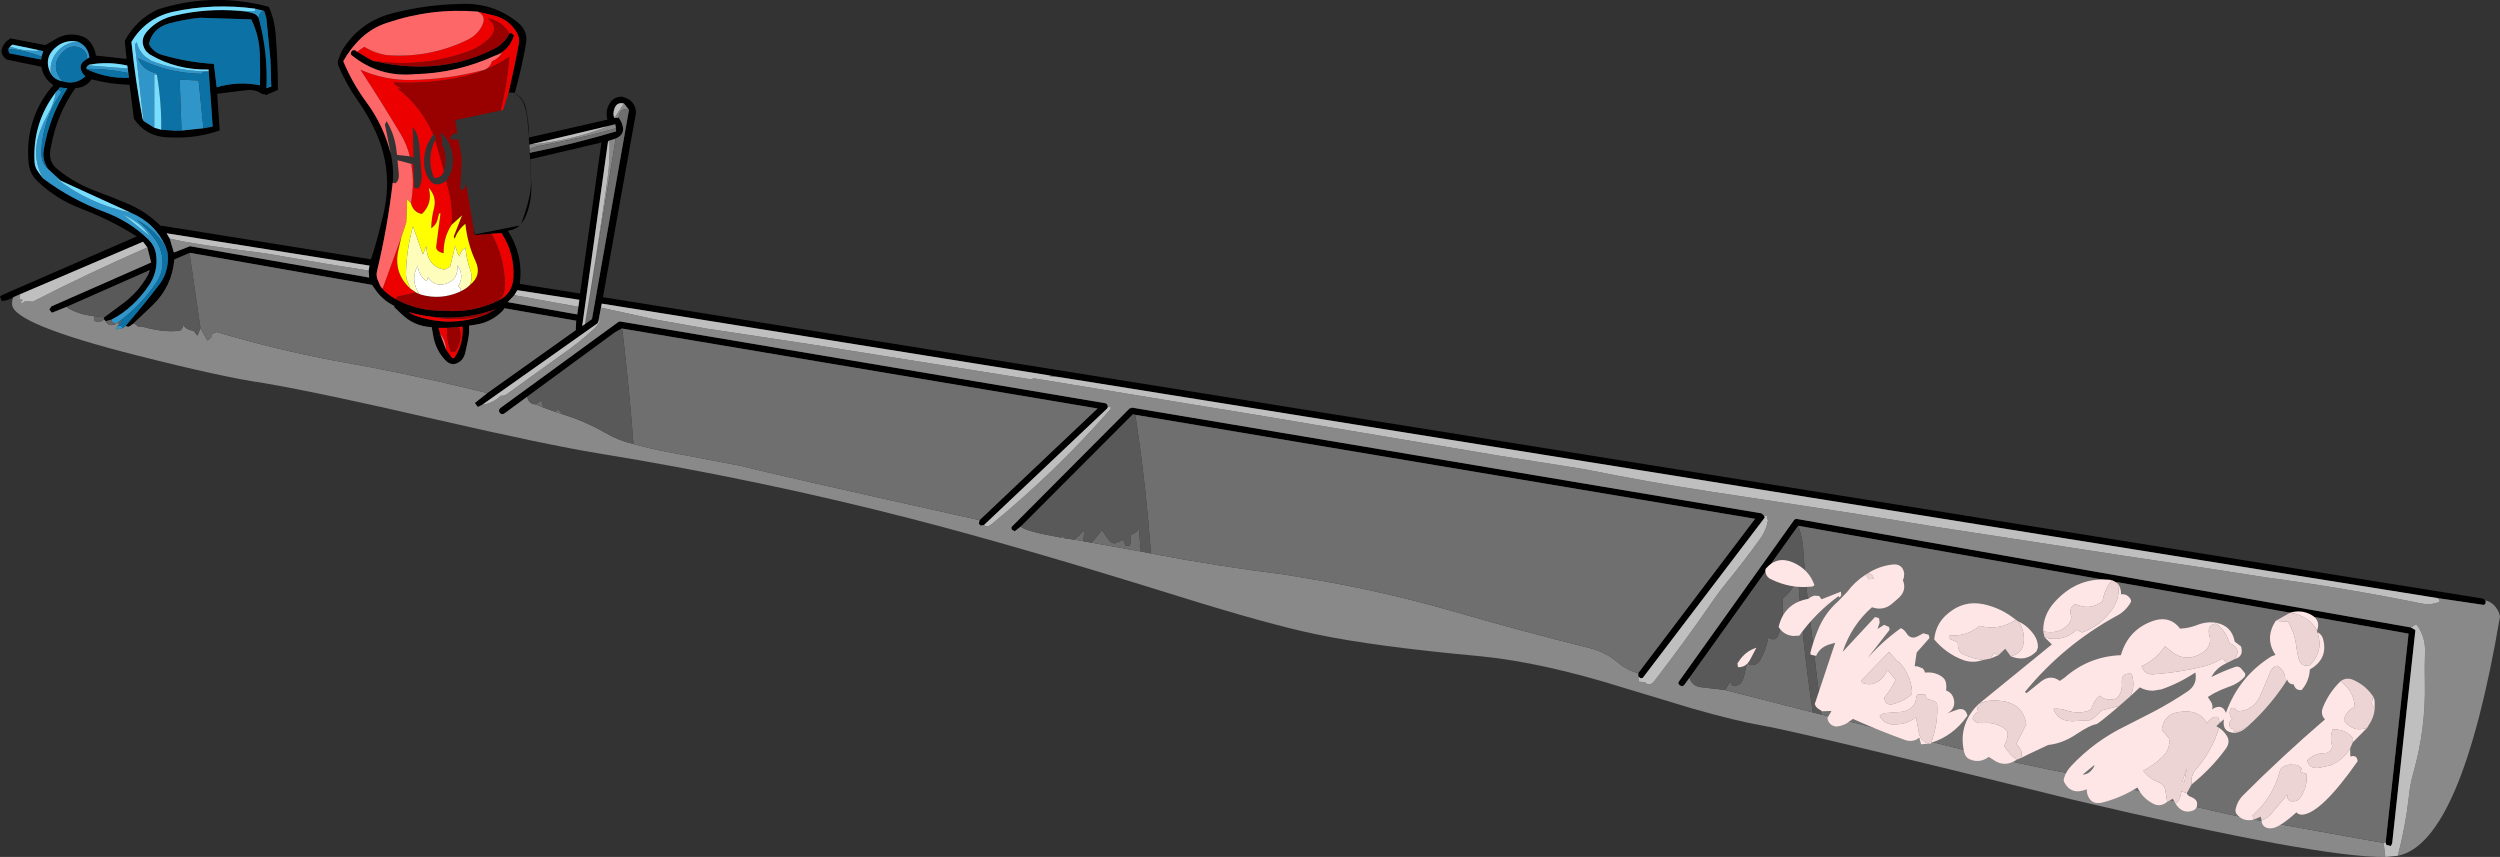 <?xml version="1.0" encoding="UTF-8" standalone="no"?>
<svg xmlns:xlink="http://www.w3.org/1999/xlink" height="258.25px" width="753.4px" xmlns="http://www.w3.org/2000/svg">
  <rect width="100%" height="100%" fill="#333333" stroke="none"/>
  <g transform="matrix(1.0, 0.0, 0.0, 1.0, 286.9, -25.3)">
    <path d="M447.75 205.55 L32.7 139.0 29.45 138.45 -105.55 116.8 -105.8 118.0 -106.55 122.05 -106.8 122.7 -141.6 147.3 -142.9 147.95 -143.8 146.75 -140.05 143.75 -113.4 124.8 -113.25 121.95 -134.85 118.2 -134.95 118.35 -135.55 119.1 Q-139.0 122.55 -143.9 123.2 L-145.55 123.45 Q-145.4 125.7 -145.85 127.8 L-146.65 131.45 Q-147.25 134.3 -149.85 135.0 -151.3 135.2 -152.45 134.1 -155.75 130.85 -156.45 125.9 L-156.8 123.9 Q-162.15 123.65 -165.95 119.9 L-168.0 117.95 -168.15 117.45 Q-171.65 115.75 -173.85 112.5 L-174.8 111.15 -229.65 101.5 -229.8 101.55 -234.35 103.5 Q-235.05 111.65 -240.9 117.3 L-246.75 122.85 -247.7 123.55 -248.15 123.75 Q-248.7 123.8 -249.0 123.45 -243.9 117.55 -238.95 111.1 -237.9 109.75 -237.25 108.15 -235.9 104.75 -236.45 101.15 L-237.05 99.5 Q-240.15 92.5 -247.5 89.4 L-268.6 79.75 -272.35 76.3 Q-274.2 73.55 -273.75 70.65 -272.15 60.6 -266.6 51.9 L-268.9 51.65 -269.4 52.35 -270.0 53.0 Q-277.1 62.25 -276.5 74.0 -276.4 75.75 -275.45 77.0 L-273.95 79.05 Q-265.4 85.45 -255.3 89.2 -247.85 92.0 -242.3 97.35 -240.2 99.35 -239.85 102.15 -239.15 107.2 -242.2 111.55 -244.35 114.7 -247.0 117.15 -249.8 119.8 -253.25 121.6 L-255.05 122.1 -255.55 121.55 -255.55 120.95 -250.35 117.1 Q-245.2 113.45 -242.2 107.95 L-241.8 106.7 -242.75 107.2 -243.1 107.3 -266.75 117.75 -271.25 119.55 -272.05 118.6 -271.45 117.65 -241.35 104.4 -242.5 99.85 -243.8 98.15 -280.8 113.95 -282.85 114.85 Q-284.5 115.9 -286.15 116.0 L-286.45 115.9 -286.9 114.7 -286.35 114.25 -245.7 96.55 Q-253.4 91.65 -261.8 88.45 L-262.75 88.05 Q-269.95 85.3 -275.5 80.0 -278.0 77.7 -278.3 74.2 -278.95 67.45 -276.75 61.05 -274.8 55.4 -270.8 50.95 -273.85 48.9 -274.45 45.4 L-284.9 43.25 Q-287.5 41.35 -285.65 38.6 -285.05 37.7 -284.15 37.15 L-283.9 36.95 -283.8 36.85 -273.2 38.9 -270.6 37.35 Q-266.15 34.5 -261.4 36.55 L-260.7 37.0 Q-258.4 39.05 -258.0 42.05 L-248.75 43.05 -249.3 37.65 Q-245.95 31.25 -239.35 28.15 L-237.9 27.7 Q-222.15 23.1 -206.3 27.25 -205.9 27.25 -205.7 27.75 -204.15 31.45 -203.85 35.4 -203.15 44.0 -203.15 52.4 L-206.75 53.95 -207.25 53.65 -207.8 53.7 Q-210.0 52.1 -212.8 52.5 L-221.45 53.55 -220.7 64.6 Q-227.75 67.1 -235.55 66.7 L-236.95 66.65 Q-243.15 66.2 -246.55 61.05 L-247.85 50.85 Q-253.7 50.7 -259.3 49.2 -261.05 51.75 -264.2 51.85 -269.8 59.8 -271.55 69.55 L-271.8 71.0 Q-272.15 74.2 -269.65 76.25 -264.7 80.3 -258.75 82.6 -253.15 84.65 -247.7 87.0 -242.5 89.4 -238.45 93.4 L-237.95 93.35 -175.1 103.45 Q-173.4 98.25 -172.1 92.85 L-171.45 90.2 Q-168.2 77.0 -173.75 64.9 -176.0 59.95 -179.1 55.6 -182.6 50.65 -184.9 45.15 -185.25 44.3 -185.0 43.4 L-184.05 40.95 Q-178.8 31.9 -168.45 29.25 -158.5 26.7 -148.2 26.5 -138.25 26.0 -130.75 32.15 -127.7 34.7 -128.4 38.55 -129.7 45.85 -131.7 53.1 L-131.95 52.85 -131.7 53.15 -131.75 53.35 -131.85 53.25 -133.6 53.15 -133.8 53.8 -133.7 53.35 Q-131.95 46.0 -130.55 38.45 -130.25 36.8 -131.05 35.3 -133.4 31.1 -138.15 29.95 L-142.95 28.8 Q-156.95 27.65 -170.3 32.2 -175.15 33.75 -178.85 37.55 -181.6 40.4 -183.45 43.75 -180.7 50.4 -176.4 56.2 -171.25 63.2 -169.1 71.75 -168.35 75.25 -168.45 79.05 L-168.55 80.35 Q-170.1 93.8 -173.3 107.1 -173.55 108.15 -173.2 109.3 L-172.3 111.5 Q-171.15 113.1 -169.15 114.5 L-167.7 115.45 Q-160.9 119.1 -153.0 118.95 -144.45 119.65 -136.75 115.9 -132.5 113.85 -132.2 109.1 -131.75 101.75 -135.75 95.55 L-138.8 95.75 -143.55 96.15 -143.75 95.95 -130.25 93.25 Q-131.65 94.5 -133.85 94.85 -129.15 102.2 -130.25 110.85 L-112.1 113.75 -105.65 68.25 -127.1 73.3 -126.8 80.8 Q-126.55 86.2 -128.7 91.0 L-129.95 92.95 Q-128.45 89.15 -127.5 85.25 -126.8 82.4 -126.9 79.4 -127.1 73.05 -127.55 66.75 L-103.85 61.35 Q-104.55 58.45 -103.05 56.3 -101.8 54.35 -99.4 54.45 L-98.75 54.65 Q-95.55 55.7 -95.2 59.1 L-105.2 114.85 461.4 205.7 462.05 206.2 Q462.4 206.95 461.9 207.4 L461.65 207.6 447.75 205.55 M222.25 229.55 L220.7 231.65 Q220.15 232.4 219.4 231.85 218.55 231.3 219.15 230.55 L253.75 182.05 Q254.1 181.6 254.7 181.7 L439.65 214.4 441.0 215.2 434.0 279.45 433.6 280.25 432.25 279.9 432.05 279.15 438.95 216.25 255.0 183.75 222.25 229.55 M244.8 180.8 L244.9 181.3 208.15 229.6 207.55 229.7 206.85 229.2 206.8 228.15 242.0 181.65 55.2 150.3 54.5 150.15 20.7 184.0 18.9 185.4 18.65 185.25 18.2 185.05 Q17.7 184.55 18.0 184.05 L53.5 148.4 54.3 148.15 243.95 180.0 244.8 180.8 M9.65 183.5 L8.65 183.7 8.1 183.15 8.3 182.05 43.85 148.4 -99.5 124.3 -101.5 125.4 -127.95 144.8 -134.9 149.9 Q-135.7 150.4 -136.3 149.7 -136.85 148.9 -136.1 148.25 L-100.65 122.4 Q-100.35 122.15 -99.85 122.2 L46.15 146.8 Q46.7 146.95 46.9 147.55 L46.95 148.05 46.65 148.5 9.65 183.5 M-133.35 35.35 L-132.7 35.3 -132.0 36.05 Q-133.35 40.15 -137.1 41.85 L-137.65 42.05 Q-149.2 47.35 -161.8 47.65 -172.8 48.7 -181.15 41.75 L-181.15 41.05 -180.65 40.45 -179.9 40.4 -179.3 40.9 -174.65 43.6 Q-167.75 45.3 -160.65 45.35 -148.5 45.4 -137.85 39.95 -134.9 38.4 -133.35 35.35 M-128.85 57.1 Q-129.2 55.9 -130.0 54.95 L-130.9 53.9 Q-129.05 55.3 -128.45 57.8 -127.45 62.2 -127.55 66.65 L-127.9 61.85 Q-128.1 59.4 -128.85 57.1 M-130.55 54.4 L-131.7 53.4 -131.15 53.7 -130.55 54.4 M-127.25 71.05 L-127.2 71.3 -126.3 71.15 Q-113.7 68.6 -101.25 64.9 L-101.25 63.95 -101.5 62.75 -104.15 63.4 -127.35 68.9 -127.25 70.35 -127.25 71.05 M-149.7 61.6 L-149.65 61.85 -149.75 61.6 -149.7 61.6 M-144.15 94.2 L-143.85 95.85 -144.1 95.65 -144.15 94.2 M-97.35 58.4 L-98.85 56.5 Q-100.95 55.95 -101.7 57.95 -102.35 59.65 -101.75 60.85 L-100.5 60.75 Q-99.8 61.6 -99.45 62.6 -98.25 65.8 -101.35 67.05 L-103.65 67.8 -111.45 123.55 -110.6 122.95 -110.45 122.85 -108.5 121.45 -97.35 58.4 M-112.6 117.75 L-112.3 115.65 -131.0 112.75 -131.9 114.25 -133.9 116.35 -112.95 120.05 -112.6 117.75 M-140.3 120.05 L-137.45 118.45 Q-146.85 121.85 -156.8 120.75 -160.35 120.35 -163.35 119.45 L-163.9 119.35 -163.4 119.6 -162.2 120.25 Q-151.3 124.25 -140.3 120.05 M-152.5 130.6 L-150.65 133.2 -150.0 133.2 Q-147.2 128.95 -147.5 123.7 L-148.6 123.85 -152.1 124.1 -154.75 124.1 -154.2 126.05 -152.5 130.6 M-224.0 46.75 L-224.05 46.25 Q-233.75 46.45 -241.85 41.65 L-242.9 40.7 Q-245.15 37.45 -242.35 34.5 -239.05 30.95 -234.1 29.95 -224.65 27.75 -214.9 28.55 -211.2 28.9 -209.95 29.6 -209.35 30.0 -208.95 30.75 L-208.85 31.05 Q-206.1 41.25 -206.6 51.9 L-205.55 51.5 -205.15 51.35 -205.2 50.1 -205.4 43.3 -206.65 30.65 -206.75 30.3 -207.3 28.6 -210.05 27.9 Q-222.7 26.2 -234.95 28.9 -243.0 30.8 -247.3 37.95 -246.1 49.55 -243.95 61.05 L-243.65 61.75 -240.4 63.8 -238.3 64.4 -234.05 64.7 -233.7 64.7 -232.2 64.65 -225.6 63.95 -222.8 63.45 -224.0 46.75 M-242.0 38.6 Q-240.75 41.1 -237.8 41.9 -230.2 44.1 -222.45 44.55 L-221.6 51.6 Q-215.15 49.7 -208.55 51.0 -208.45 46.4 -208.6 41.8 -208.75 36.05 -211.2 31.15 L-226.6 30.65 Q-231.5 31.15 -236.25 32.45 -241.1 34.0 -242.0 38.6 M-175.8 106.85 L-175.55 105.35 -236.7 95.6 -235.75 97.2 -234.5 101.4 -229.65 99.5 -175.65 108.95 -175.8 106.85 M-273.85 40.7 L-273.85 40.65 -273.9 40.7 -275.45 40.35 -283.15 38.75 -283.9 39.35 -284.45 40.2 -284.1 41.35 -274.5 43.25 -274.4 42.4 -273.85 40.7 M-263.6 37.8 Q-267.05 37.25 -269.65 39.2 -274.1 42.6 -271.55 47.55 -270.5 49.35 -268.05 49.8 -264.15 51.0 -261.15 48.3 L-261.6 47.9 Q-264.05 44.85 -260.6 43.0 L-259.95 42.6 Q-260.4 39.1 -263.6 37.8 M-260.3 45.0 Q-261.0 45.45 -260.8 46.0 L-260.65 46.2 Q-254.65 49.0 -248.05 48.75 L-248.15 47.85 -248.4 45.95 -248.55 45.05 Q-254.3 43.75 -260.0 44.8 L-260.3 45.0" fill="#000000" fill-rule="evenodd" stroke="none"/>
    <path d="M-137.1 41.85 Q-133.35 40.15 -132.0 36.05 L-132.7 35.3 -133.35 35.35 -134.15 34.25 -135.5 32.85 Q-137.5 31.25 -139.8 30.85 -136.25 33.75 -139.55 36.95 -142.05 39.35 -145.35 40.65 -159.55 45.9 -174.65 43.6 L-179.3 40.9 -177.1 39.4 Q-174.1 41.3 -170.45 41.9 -157.6 42.9 -146.0 37.3 -143.15 35.9 -141.7 33.2 -140.1 30.15 -142.95 28.8 L-138.15 29.95 Q-133.4 31.1 -131.05 35.3 -130.25 36.8 -130.55 38.45 -131.95 46.0 -133.7 53.35 L-133.8 53.8 -135.3 58.45 -136.05 58.6 -135.95 58.3 -135.95 58.2 Q-134.05 50.45 -133.4 42.45 -140.4 47.15 -148.8 48.75 -158.5 50.65 -168.1 50.15 L-167.9 50.8 -165.75 52.05 -167.0 52.0 -165.25 53.45 Q-159.35 58.65 -156.3 65.85 -159.2 69.55 -159.1 74.35 -159.05 76.85 -157.95 78.85 -155.95 82.35 -152.4 79.8 L-151.95 81.65 Q-150.3 87.25 -150.8 93.05 -153.3 96.85 -153.2 101.6 -154.0 101.5 -154.75 101.0 -155.55 100.45 -155.45 99.65 L-154.15 89.6 -154.6 89.65 -155.05 91.45 Q-155.45 93.1 -156.95 94.1 -156.9 91.1 -156.1 88.0 -155.25 84.65 -157.7 81.9 -156.4 86.45 -159.7 89.75 L-160.2 89.7 Q-162.45 89.0 -163.05 86.55 -162.2 81.6 -162.6 77.65 L-162.95 74.7 -162.4 74.6 -162.05 81.95 -160.75 82.1 Q-159.55 80.0 -159.9 77.3 L-160.5 69.85 Q-160.65 65.9 -162.5 63.6 L-162.3 72.75 -163.4 72.4 Q-164.3 68.85 -166.1 65.8 -172.0 55.95 -178.3 46.3 -170.9 49.55 -162.85 49.4 -151.9 49.2 -141.55 46.5 -139.3 46.0 -138.65 43.75 L-137.7 43.3 Q-136.45 42.55 -135.65 41.25 L-137.1 41.85 M-138.8 95.75 L-135.75 95.55 Q-131.75 101.75 -132.2 109.1 -132.5 113.85 -136.75 115.9 -134.7 114.25 -134.75 111.0 -134.9 102.8 -138.8 95.75 M-167.7 115.45 L-169.15 114.5 Q-171.15 113.1 -172.3 111.5 L-171.6 112.3 -165.95 96.75 -166.8 100.5 Q-168.45 107.5 -163.25 112.25 L-161.5 113.45 -166.25 114.5 Q-167.5 114.65 -167.7 115.45 M-155.75 67.4 L-153.1 76.75 Q-153.65 78.75 -155.75 78.95 L-156.1 78.9 Q-158.5 73.15 -155.75 67.4 M-156.8 120.75 Q-149.15 122.25 -141.6 120.45 L-140.3 120.05 Q-151.3 124.25 -162.2 120.25 L-163.4 119.6 -163.35 119.45 Q-160.35 120.35 -156.8 120.75 M-148.6 123.85 L-147.5 123.7 Q-147.2 128.95 -150.0 133.2 L-150.65 133.2 -152.5 130.6 Q-152.55 128.05 -154.15 126.0 L-154.2 126.05 -154.75 124.1 -152.1 124.1 Q-152.4 128.0 -150.95 131.35 L-149.7 131.2 -149.0 129.9 Q-147.5 126.95 -148.6 123.85" fill="#ed0000" fill-rule="evenodd" stroke="none"/>
    <path d="M-105.8 118.0 L-89.8 121.5 -73.8 124.35 -42.35 129.1 23.95 139.65 24.55 139.3 52.55 143.9 94.5 150.8 164.4 162.55 175.5 164.3 190.6 166.7 Q209.4 170.5 228.25 173.4 L263.05 178.7 273.75 180.35 296.4 184.05 352.3 192.65 382.2 197.15 395.9 199.3 Q419.6 202.45 443.0 207.2 445.7 207.7 448.25 206.7 L448.3 206.2 447.75 205.55 461.65 207.6 461.9 207.4 Q462.4 206.95 462.05 206.2 463.95 206.65 465.2 208.25 466.35 209.8 466.5 211.1 454.9 279.35 435.7 283.2 438.05 274.25 439.1 264.9 439.45 261.45 440.4 258.15 444.15 244.9 443.85 231.15 443.75 226.5 443.9 221.85 444.1 217.05 441.25 213.4 L439.65 214.4 254.7 181.7 Q254.1 181.6 253.75 182.05 L219.15 230.55 Q218.55 231.3 219.4 231.85 220.15 232.4 220.7 231.65 L222.25 229.55 Q223.05 232.25 226.2 232.45 L233.0 233.25 259.4 240.0 262.0 240.65 303.55 250.95 Q321.6 255.65 339.9 259.0 347.4 260.5 354.6 262.8 375.15 269.15 396.2 273.0 L431.45 279.35 431.95 283.55 Q412.2 283.85 337.8 266.3 256.15 246.05 244.45 244.0 236.5 242.65 222.85 238.75 L203.0 232.75 202.85 232.7 Q178.0 224.9 159.1 223.05 127.45 220.15 110.0 216.5 95.85 213.6 68.45 205.05 19.85 189.9 -12.0 181.7 -57.9 169.85 -106.7 161.9 -121.95 159.4 -155.55 151.7 -189.9 143.75 -207.35 140.75 -219.5 139.05 -246.05 132.3 -282.65 123.0 -283.25 117.15 -283.35 115.9 -282.85 114.85 L-280.8 113.95 -281.05 115.4 -280.05 115.7 -280.85 116.5 -280.05 116.6 -279.35 116.1 -277.0 116.2 Q-260.0 107.5 -242.5 99.85 L-241.35 104.4 -271.45 117.65 -272.05 118.6 -271.25 119.55 -266.75 117.75 -266.35 118.2 Q-262.75 120.15 -258.65 120.55 L-258.5 121.9 Q-257.15 122.8 -255.8 121.75 L-255.55 121.55 -255.05 122.1 Q-254.25 123.8 -252.3 123.05 L-251.7 122.65 -251.55 122.6 -251.4 122.6 -251.0 123.05 -251.45 123.5 -251.85 124.55 -249.8 124.15 -249.0 123.45 Q-248.7 123.8 -248.15 123.75 L-247.7 123.55 -246.75 122.85 -245.9 123.05 Q-245.45 124.0 -244.5 123.75 L-244.15 123.7 -243.75 123.8 Q-237.75 125.5 -233.05 125.0 -232.35 124.95 -232.05 124.3 -231.75 123.9 -231.8 123.35 L-231.6 123.4 Q-230.75 124.5 -229.25 124.85 L-228.55 125.0 -227.4 126.45 -226.5 124.2 -224.4 127.9 -223.25 127.05 -223.2 126.1 -221.65 125.35 Q-203.85 130.65 -185.5 134.1 -165.0 137.65 -145.0 142.55 L-140.05 143.75 -143.8 146.75 -142.9 147.95 -141.6 147.3 Q-138.35 146.85 -136.0 144.55 -134.9 144.65 -134.2 144.1 L-118.0 132.45 Q-112.65 128.8 -107.95 124.45 -106.75 123.4 -106.15 122.0 -105.95 121.45 -106.55 122.05 L-105.8 118.0 M32.7 139.0 L29.5 138.75 29.45 138.45 32.7 139.0 M206.85 229.2 L207.05 230.75 208.7 230.85 Q210.25 232.35 211.65 230.55 221.0 218.4 229.55 206.0 231.4 203.3 233.55 200.7 238.75 194.35 243.55 187.65 245.45 185.05 245.9 182.0 L245.65 181.55 245.75 180.75 244.8 180.8 243.95 180.0 54.3 148.15 53.5 148.4 18.0 184.05 Q17.7 184.55 18.2 185.05 L18.65 185.25 18.9 185.4 20.7 184.0 Q22.25 185.45 32.85 187.3 L33.9 187.5 36.95 187.95 39.55 188.4 42.1 188.85 56.9 191.5 59.95 192.1 Q79.95 195.95 99.9 198.4 L109.7 200.05 Q130.35 203.6 150.4 209.35 171.1 215.35 192.15 220.6 197.1 221.85 200.75 225.0 203.5 227.35 206.8 228.15 L206.85 229.2 M9.65 183.5 Q10.55 184.4 11.9 183.3 31.35 167.35 47.85 148.5 L47.75 147.7 46.95 148.05 46.9 147.55 Q46.7 146.95 46.15 146.8 L-99.85 122.2 Q-100.35 122.15 -100.65 122.4 L-136.1 148.25 Q-136.85 148.9 -136.3 149.7 -135.7 150.4 -134.9 149.9 L-127.95 144.8 Q-127.95 145.75 -127.25 146.45 -126.55 147.15 -125.55 147.15 L-123.2 148.1 -119.55 149.4 -117.8 150.0 Q-110.85 152.1 -104.45 155.75 -100.45 158.1 -96.0 159.1 -90.1 160.8 -81.7 162.25 L-63.85 165.65 Q-54.25 168.15 8.3 182.05 L8.1 183.15 8.65 183.7 9.65 183.5 M-127.25 71.05 L-126.3 71.15 -127.2 71.3 -127.25 71.05 M-101.25 63.95 Q-112.75 67.2 -124.3 69.25 -126.0 69.6 -127.25 70.35 L-127.35 68.9 Q-115.4 67.85 -104.2 63.6 L-104.15 63.4 -101.5 62.75 -101.25 63.95 M-98.85 56.5 L-97.35 58.4 -97.65 58.15 Q-100.3 58.0 -100.5 60.75 L-101.75 60.85 -98.85 56.5 M-110.45 122.85 L-110.6 122.95 Q-106.95 101.4 -103.85 79.5 -103.1 74.1 -103.2 68.75 -103.2 68.05 -103.65 67.8 L-101.35 67.05 -110.45 122.85 M-112.6 117.75 L-112.95 120.05 -133.9 116.35 -131.9 114.25 -112.6 117.75 M-175.8 106.85 L-175.65 108.95 -229.65 99.5 -234.5 101.4 -235.75 97.2 Q-228.6 98.95 -206.9 101.65 L-189.45 104.65 -175.8 106.85 M-243.1 107.3 L-242.75 107.2 -243.0 107.3 -243.1 107.3 M-229.8 101.55 L-229.65 101.5 -229.7 102.1 -229.8 101.55" fill="#898989" fill-rule="evenodd" stroke="none"/>
    <path d="M-249.8 124.15 L-251.85 124.55 -251.45 123.5 -250.5 123.45 -249.8 124.15 M-251.55 122.6 L-251.7 122.65 Q-253.25 122.75 -253.35 121.9 L-253.25 121.6 Q-249.8 119.8 -247.0 117.15 -244.35 114.7 -242.2 111.55 -239.15 107.2 -239.85 102.15 -240.2 99.35 -242.3 97.35 -247.85 92.0 -255.3 89.2 -265.4 85.45 -273.95 79.05 -277.65 72.25 -274.75 64.65 -273.85 62.2 -272.6 60.0 -270.7 56.75 -270.0 53.0 L-269.4 52.35 -268.3 52.95 Q-273.9 60.95 -274.45 70.7 -274.65 74.25 -272.35 76.3 L-268.6 79.75 -269.95 79.1 Q-260.0 86.8 -247.5 89.4 -240.15 92.5 -237.05 99.5 L-236.45 101.15 Q-237.7 98.1 -240.0 95.8 -242.5 93.15 -245.7 91.6 -242.45 94.1 -240.05 97.6 -237.6 101.1 -237.95 105.45 -238.2 108.1 -239.7 110.35 -244.15 117.0 -250.55 121.85 L-251.55 122.6 M-225.6 63.95 L-232.2 64.65 -232.75 49.3 -227.05 49.55 -225.6 63.95 M-233.7 64.7 L-234.05 64.7 -233.95 64.45 -233.7 64.7 M-240.4 63.8 L-243.65 61.75 -246.25 38.7 -245.7 38.0 Q-245.15 40.55 -243.15 42.35 L-241.35 43.6 Q-233.8 46.55 -225.45 46.8 L-226.2 47.55 Q-236.45 47.35 -245.3 42.85 -244.0 46.4 -239.6 47.45 L-239.6 47.9 -240.4 47.8 -240.4 63.8 M-210.05 27.9 L-207.3 28.6 Q-208.0 28.6 -208.45 29.25 -208.95 29.85 -208.95 30.75 -209.35 30.0 -209.95 29.6 -211.2 28.9 -214.9 28.55 L-210.75 28.7 Q-209.75 28.7 -210.05 27.9 M-206.75 30.3 L-206.65 30.65 Q-206.85 30.5 -207.0 30.45 L-206.75 30.3 M-205.2 50.1 L-205.15 51.35 -205.55 51.5 -205.2 50.1 M-273.85 40.7 L-274.4 42.4 Q-275.65 41.75 -279.55 40.8 -283.15 39.9 -284.45 40.2 L-283.9 39.35 Q-279.9 40.7 -275.6 40.65 L-275.45 40.35 -273.9 40.7 -273.85 40.7 M-271.55 47.55 Q-272.05 44.2 -270.1 41.45 -267.8 38.25 -263.6 37.8 -260.4 39.1 -259.95 42.6 L-260.6 43.0 Q-260.7 40.85 -262.5 39.85 -265.2 38.5 -267.55 40.6 -272.3 44.85 -268.05 49.8 -270.5 49.35 -271.55 47.55 M-260.65 46.2 L-260.8 46.0 Q-261.0 45.45 -260.3 45.0 L-248.4 45.95 -248.15 47.85 -248.25 47.3 Q-254.4 46.0 -260.55 46.05 L-260.65 46.2 M-249.85 89.9 L-241.75 96.45 Q-244.25 92.65 -249.0 90.35 -249.45 90.15 -249.85 89.9" fill="#3096ca" fill-rule="evenodd" stroke="none"/>
    <path d="M-244.15 123.7 L-244.5 123.75 Q-245.45 124.0 -245.9 123.05 -245.1 123.3 -244.15 123.7 M-251.0 123.05 L-251.4 122.6 -250.55 121.85 -250.25 122.3 -251.0 123.05 M-251.7 122.65 L-252.3 123.05 Q-254.25 123.8 -255.05 122.1 L-253.25 121.6 -253.35 121.9 Q-253.25 122.75 -251.7 122.65 M-255.55 121.55 L-255.8 121.75 Q-257.15 122.8 -258.5 121.9 L-258.65 120.55 -255.55 120.95 -255.55 121.55 M-242.75 107.2 L-241.8 106.7 -242.2 107.95 -242.1 107.5 -243.0 107.3 -242.75 107.2" fill="#656565" fill-rule="evenodd" stroke="none"/>
    <path d="M-140.05 143.75 L-145.0 142.55 Q-165.0 137.65 -185.5 134.1 -203.85 130.65 -221.65 125.35 L-223.2 126.1 -223.25 127.05 -224.4 127.9 -226.5 124.2 -229.7 102.1 -229.65 101.5 -174.8 111.15 -173.85 112.5 Q-171.65 115.75 -168.15 117.45 L-168.0 117.95 -165.95 119.9 Q-162.15 123.65 -156.8 123.9 L-156.45 125.9 Q-155.75 130.85 -152.45 134.1 -151.3 135.2 -149.85 135.0 -147.25 134.3 -146.65 131.45 L-145.85 127.8 Q-145.4 125.7 -145.55 123.45 L-143.9 123.2 Q-139.0 122.55 -135.55 119.1 L-134.95 118.35 -134.85 118.2 -113.25 121.95 -113.4 124.8 -140.05 143.75 M431.45 279.35 L396.2 273.0 Q375.15 269.15 354.6 262.8 347.4 260.5 339.9 259.0 321.6 255.65 303.55 250.95 L262.0 240.65 257.9 206.25 Q256.9 196.9 256.6 192.2 256.5 187.7 255.0 183.75 L438.95 216.25 432.05 279.15 431.45 279.35 M259.4 240.0 L233.0 233.25 234.55 230.65 235.05 231.8 Q237.75 232.5 238.65 229.25 L239.7 224.35 240.15 225.5 Q242.35 226.35 243.6 224.1 245.4 220.9 246.0 217.35 248.3 219.1 249.3 215.95 250.3 212.75 250.3 209.35 L250.3 205.65 Q254.1 202.8 254.85 198.0 256.3 219.05 259.4 240.0 M206.8 228.15 Q203.5 227.35 200.75 225.0 197.1 221.85 192.15 220.6 171.1 215.35 150.4 209.35 130.35 203.6 109.7 200.05 L99.9 198.4 Q79.95 195.95 59.95 192.1 58.55 172.75 55.75 153.55 L55.2 150.3 242.0 181.65 206.8 228.15 M56.9 191.5 L42.1 188.85 45.2 185.1 47.1 187.8 Q47.8 188.85 48.85 189.1 L51.6 188.0 52.3 189.8 53.55 189.8 53.85 188.9 Q54.05 187.7 53.7 186.65 L55.8 185.5 56.3 184.4 56.9 191.5 M39.55 188.4 L36.95 187.95 39.9 185.05 39.55 188.4 M33.9 187.5 L32.85 187.3 33.35 186.7 33.9 187.5 M8.3 182.05 Q-54.25 168.15 -63.85 165.65 L-81.7 162.25 Q-90.1 160.8 -96.0 159.1 -97.3 141.9 -99.35 124.75 L-99.5 124.3 43.85 148.4 8.3 182.05 M-117.8 150.0 L-119.55 149.4 -118.85 148.55 -117.75 149.55 -117.8 150.0 M-123.2 148.1 L-125.55 147.15 -123.7 146.0 -123.2 148.1 M-126.3 71.15 L-127.25 71.05 -127.25 70.35 Q-126.0 69.6 -124.3 69.25 -112.75 67.2 -101.25 63.95 L-101.25 64.9 Q-113.7 68.6 -126.3 71.15 M-97.35 58.4 L-108.5 121.45 -110.45 122.85 -101.35 67.05 Q-98.25 65.8 -99.45 62.6 -99.8 61.6 -100.5 60.75 -100.3 58.0 -97.65 58.15 L-97.35 58.4" fill="#6f6f6f" fill-rule="evenodd" stroke="none"/>
    <path d="M-226.5 124.2 L-227.4 126.45 -228.55 125.0 -229.25 124.85 Q-230.75 124.5 -231.6 123.4 L-231.8 123.35 Q-231.75 123.9 -232.05 124.3 -232.35 124.95 -233.05 125.0 -237.75 125.5 -243.75 123.8 L-244.15 123.7 Q-245.1 123.3 -245.9 123.05 L-246.75 122.85 -240.9 117.3 Q-235.05 111.65 -234.35 103.5 L-229.8 101.55 -229.7 102.1 -226.5 124.2 M-258.65 120.55 Q-262.75 120.15 -266.35 118.2 L-266.75 117.75 -243.1 107.3 -243.0 107.3 -242.1 107.5 -242.2 107.95 Q-245.2 113.45 -250.35 117.1 L-255.55 120.95 -258.65 120.55 M262.0 240.65 L259.4 240.0 Q256.3 219.05 254.85 198.0 254.1 202.8 250.3 205.65 L250.3 209.35 Q250.3 212.75 249.3 215.95 248.3 219.1 246.0 217.35 245.4 220.9 243.6 224.1 242.35 226.35 240.15 225.5 L239.7 224.35 238.65 229.25 Q237.75 232.5 235.05 231.8 L234.55 230.65 233.0 233.25 226.2 232.45 Q223.05 232.25 222.25 229.55 L255.0 183.75 Q256.5 187.7 256.6 192.2 256.9 196.9 257.9 206.25 L262.0 240.65 M59.95 192.1 L56.9 191.5 56.3 184.4 55.8 185.5 53.7 186.65 Q54.05 187.7 53.85 188.9 L53.55 189.8 52.3 189.8 51.6 188.0 48.85 189.1 Q47.8 188.85 47.1 187.8 L45.2 185.1 42.1 188.85 39.55 188.4 39.9 185.05 36.95 187.95 33.9 187.5 33.35 186.7 32.85 187.3 Q22.25 185.45 20.7 184.0 L54.5 150.15 55.2 150.3 55.75 153.55 Q58.55 172.75 59.95 192.1 M-96.0 159.1 Q-100.45 158.1 -104.45 155.75 -110.85 152.1 -117.8 150.0 L-117.75 149.55 -118.85 148.55 -119.55 149.4 -123.2 148.1 -123.7 146.0 -125.55 147.15 Q-126.55 147.15 -127.25 146.45 -127.95 145.75 -127.95 144.8 L-101.5 125.4 -99.5 124.3 -99.35 124.75 Q-97.3 141.9 -96.0 159.1" fill="#595959" fill-rule="evenodd" stroke="none"/>
    <path d="M447.75 205.55 L448.3 206.2 448.25 206.7 Q445.7 207.7 443.0 207.2 419.6 202.45 395.9 199.3 L382.2 197.15 352.3 192.65 296.4 184.05 273.75 180.35 263.05 178.7 228.25 173.4 Q209.4 170.5 190.6 166.7 L175.5 164.3 164.4 162.55 94.5 150.8 52.55 143.9 24.55 139.3 23.95 139.65 -42.35 129.1 -73.8 124.35 -89.8 121.5 -105.8 118.0 -105.55 116.8 29.45 138.45 29.5 138.75 32.7 139.0 447.75 205.55 M-106.55 122.05 Q-105.95 121.45 -106.15 122.0 -106.75 123.4 -107.95 124.45 -112.65 128.8 -118.0 132.45 L-134.2 144.1 Q-134.9 144.65 -136.0 144.55 -138.35 146.85 -141.6 147.3 L-106.8 122.7 -106.55 122.05 M-242.5 99.85 Q-260.0 107.5 -277.0 116.2 L-279.35 116.1 -280.05 116.6 -280.85 116.5 -280.05 115.7 -281.05 115.4 -280.8 113.95 -243.8 98.15 -242.5 99.85 M431.95 283.55 L431.45 279.35 432.05 279.15 432.25 279.9 433.6 280.25 434.0 279.45 441.0 215.2 439.65 214.4 441.25 213.4 Q444.1 217.05 443.9 221.85 443.75 226.5 443.85 231.15 444.15 244.9 440.4 258.15 439.45 261.45 439.1 264.9 438.05 274.25 435.7 283.2 L431.95 283.55 M244.8 180.8 L245.75 180.75 245.65 181.55 245.9 182.0 Q245.45 185.05 243.55 187.65 238.75 194.35 233.55 200.7 231.4 203.3 229.55 206.0 221.0 218.4 211.65 230.55 210.25 232.35 208.7 230.85 L207.05 230.75 206.85 229.2 207.55 229.7 208.15 229.6 244.9 181.3 244.8 180.8 M46.95 148.05 L47.75 147.7 47.85 148.5 Q31.35 167.35 11.9 183.3 10.55 184.4 9.65 183.5 L46.65 148.5 46.95 148.05 M-127.35 68.9 L-104.15 63.4 -104.2 63.6 Q-115.4 67.85 -127.35 68.9 M-110.6 122.95 L-111.45 123.55 -103.65 67.8 Q-103.2 68.05 -103.2 68.75 -103.1 74.1 -103.85 79.5 -106.95 101.4 -110.6 122.95 M-101.75 60.85 Q-102.35 59.65 -101.7 57.95 -100.95 55.95 -98.85 56.5 L-101.75 60.85 M-131.9 114.25 L-131.0 112.75 -112.3 115.65 -112.6 117.75 -131.9 114.25 M-235.75 97.2 L-236.7 95.6 -175.55 105.35 -175.8 106.85 -189.45 104.65 -206.9 101.65 Q-228.6 98.95 -235.75 97.2" fill="#bfbfbf" fill-rule="evenodd" stroke="none"/>
    <path d="M-249.0 123.45 L-249.8 124.15 -250.5 123.45 -251.45 123.5 -251.0 123.05 -250.25 122.3 -250.55 121.85 -251.4 122.6 -251.55 122.6 -250.55 121.85 Q-244.15 117.0 -239.7 110.35 -238.2 108.1 -237.95 105.45 -237.6 101.1 -240.05 97.6 -242.45 94.1 -245.7 91.6 -242.5 93.15 -240.0 95.8 -237.7 98.1 -236.45 101.15 -235.9 104.75 -237.25 108.15 -237.9 109.75 -238.95 111.1 -243.9 117.55 -249.0 123.45 M-224.0 46.75 L-222.8 63.45 -225.6 63.95 -227.05 49.55 -232.75 49.3 -232.2 64.65 -233.7 64.7 -233.95 64.45 -234.05 64.7 -238.3 64.4 Q-238.2 56.05 -239.6 47.9 L-239.6 47.45 Q-244.0 46.4 -245.3 42.85 -236.45 47.35 -226.2 47.55 L-225.45 46.8 -224.0 46.75 M-207.3 28.6 L-206.75 30.3 -207.0 30.45 Q-206.85 30.5 -206.65 30.65 L-205.4 43.3 -205.2 50.1 -205.55 51.5 -206.6 51.9 Q-206.1 41.25 -208.85 31.05 L-208.95 30.75 Q-208.95 29.85 -208.45 29.25 -208.0 28.6 -207.3 28.6 M-242.0 38.6 Q-241.1 34.0 -236.25 32.45 -231.5 31.15 -226.6 30.65 L-211.2 31.15 Q-208.75 36.05 -208.6 41.8 -208.45 46.4 -208.55 51.0 -215.15 49.7 -221.6 51.6 L-222.45 44.55 Q-230.2 44.1 -237.8 41.9 -240.75 41.1 -242.0 38.6 M-274.4 42.4 L-274.5 43.25 -284.1 41.35 -284.45 40.2 Q-283.15 39.9 -279.55 40.8 -275.65 41.75 -274.4 42.4 M-260.6 43.0 Q-264.05 44.85 -261.6 47.9 L-261.15 48.3 Q-264.15 51.0 -268.05 49.8 -272.3 44.85 -267.55 40.6 -265.2 38.5 -262.5 39.85 -260.7 40.85 -260.6 43.0 M-248.15 47.85 L-248.05 48.75 Q-254.65 49.0 -260.65 46.2 L-260.55 46.05 Q-254.4 46.0 -248.25 47.3 L-248.15 47.85 M-269.4 52.35 L-268.9 51.65 -266.6 51.9 Q-272.15 60.6 -273.75 70.65 -274.2 73.55 -272.35 76.3 -274.65 74.25 -274.45 70.7 -273.9 60.95 -268.3 52.95 L-269.4 52.35" fill="#0c72a6" fill-rule="evenodd" stroke="none"/>
    <path d="M-214.9 28.55 Q-224.65 27.75 -234.1 29.95 -239.05 30.95 -242.35 34.5 -245.15 37.45 -242.9 40.7 L-241.85 41.65 Q-233.75 46.45 -224.05 46.25 L-224.0 46.75 -225.45 46.8 Q-233.8 46.55 -241.35 43.6 L-243.15 42.35 Q-245.15 40.55 -245.7 38.0 L-246.25 38.7 -243.65 61.75 -243.95 61.05 Q-246.1 49.55 -247.3 37.95 -243.0 30.8 -234.95 28.9 -222.7 26.2 -210.05 27.9 -209.75 28.7 -210.75 28.7 L-214.9 28.55 M-238.3 64.4 L-240.4 63.8 -240.4 47.8 -239.6 47.9 Q-238.2 56.05 -238.3 64.4 M-283.9 39.35 L-283.15 38.75 -275.45 40.35 -275.6 40.65 Q-279.9 40.7 -283.9 39.35 M-271.55 47.55 Q-274.1 42.6 -269.65 39.2 -267.05 37.25 -263.6 37.8 -267.8 38.25 -270.1 41.45 -272.05 44.2 -271.55 47.55 M-260.3 45.0 L-260.0 44.8 Q-254.3 43.75 -248.55 45.05 L-248.4 45.95 -260.3 45.0 M-268.6 79.75 L-247.5 89.4 Q-260.0 86.8 -269.95 79.1 L-268.6 79.75 M-270.0 53.0 Q-270.7 56.75 -272.6 60.0 -273.85 62.2 -274.75 64.65 -277.65 72.25 -273.95 79.05 L-275.45 77.0 Q-276.4 75.75 -276.5 74.0 -277.1 62.25 -270.0 53.0 M-249.85 89.9 Q-249.45 90.15 -249.0 90.35 -244.25 92.65 -241.75 96.45 L-249.85 89.9" fill="#78deff" fill-rule="evenodd" stroke="none"/>
    <path d="M-150.8 93.05 Q-150.3 87.25 -151.95 81.65 L-152.4 79.8 Q-149.55 75.9 -150.75 70.85 -151.4 68.1 -153.1 66.15 -153.6 65.55 -154.15 65.3 -153.6 67.0 -153.65 68.95 -152.05 72.0 -152.9 75.95 L-153.1 76.75 -155.75 67.4 -155.5 67.1 -155.9 65.55 -156.3 65.85 Q-159.35 58.65 -165.25 53.45 L-167.0 52.0 -165.75 52.05 -167.9 50.8 -168.1 50.15 Q-158.5 50.65 -148.8 48.75 -140.4 47.15 -133.4 42.45 -134.05 50.45 -135.95 58.2 L-135.95 58.3 -136.05 58.6 -149.75 61.5 -149.7 61.6 -149.75 61.6 -149.65 61.85 -149.05 65.45 Q-150.55 65.45 -151.2 66.8 L-151.0 67.35 -148.75 67.35 -147.75 73.0 -148.2 82.4 -147.15 82.45 Q-146.65 81.7 -146.45 80.75 L-144.15 94.2 -144.1 95.65 -143.85 95.85 -143.85 95.95 -143.75 95.95 -143.55 96.15 -138.8 95.75 Q-134.9 102.8 -134.75 111.0 -134.7 114.25 -136.75 115.9 -144.45 119.65 -153.0 118.95 -160.9 119.1 -167.7 115.45 -167.5 114.65 -166.25 114.5 L-161.5 113.45 -160.55 113.9 -160.3 113.95 -160.15 114.05 Q-154.1 115.8 -148.3 113.2 L-148.15 113.1 Q-146.5 112.4 -145.3 111.2 -141.65 108.3 -143.55 104.1 -146.05 98.7 -146.65 92.75 -148.9 94.55 -149.9 97.3 L-150.15 96.55 -147.65 90.2 -150.8 93.05 M-174.65 43.6 Q-159.55 45.9 -145.35 40.65 -142.05 39.35 -139.55 36.95 -136.25 33.75 -139.8 30.85 -137.5 31.25 -135.5 32.85 L-134.15 34.25 -133.35 35.35 Q-134.9 38.4 -137.85 39.95 -148.5 45.4 -160.65 45.35 -167.75 45.3 -174.65 43.6 M-140.3 120.05 L-141.6 120.45 Q-149.15 122.25 -156.8 120.75 -146.85 121.85 -137.45 118.45 L-140.3 120.05 M-148.6 123.85 Q-147.5 126.95 -149.0 129.9 L-149.7 131.2 -150.95 131.35 Q-152.4 128.0 -152.1 124.1 L-148.6 123.85" fill="#990000" fill-rule="evenodd" stroke="none"/>
    <path d="M-137.1 41.85 L-135.65 41.25 Q-136.45 42.55 -137.7 43.3 L-138.65 43.75 Q-139.3 46.0 -141.55 46.5 -151.9 49.2 -162.85 49.4 -170.9 49.55 -178.3 46.3 -172.0 55.95 -166.1 65.8 -164.3 68.85 -163.4 72.4 L-167.25 72.0 -167.55 69.65 Q-168.2 65.45 -170.4 61.8 L-170.9 62.85 -169.1 71.75 Q-171.25 63.2 -176.4 56.2 -180.7 50.4 -183.45 43.75 -181.6 40.4 -178.85 37.55 -175.15 33.75 -170.3 32.2 -156.95 27.65 -142.95 28.8 -140.1 30.15 -141.7 33.2 -143.15 35.9 -146.0 37.3 -157.6 42.9 -170.45 41.9 -174.1 41.3 -177.1 39.4 L-179.3 40.9 -179.9 40.4 -180.65 40.45 -181.15 41.05 -181.15 41.75 Q-172.8 48.7 -161.8 47.65 -149.2 47.35 -137.65 42.05 L-137.1 41.85 M-162.95 74.7 L-162.6 77.65 Q-162.2 81.6 -163.05 86.55 L-164.2 85.3 -164.45 92.3 -165.95 96.75 -171.6 112.3 -172.3 111.5 -173.2 109.3 Q-173.55 108.15 -173.3 107.1 -170.1 93.8 -168.55 80.35 L-167.75 80.55 Q-166.6 79.75 -166.7 77.85 L-167.1 73.6 -162.95 74.7 M-154.2 126.05 L-154.15 126.0 Q-152.55 128.05 -152.5 130.6 L-154.2 126.05" fill="#fe6767" fill-rule="evenodd" stroke="none"/>
    <path d="M-163.05 86.55 Q-162.45 89.0 -160.2 89.7 L-159.7 89.75 Q-156.4 86.45 -157.7 81.9 -155.25 84.65 -156.1 88.0 -156.9 91.1 -156.95 94.1 -155.45 93.1 -155.05 91.45 L-154.6 89.65 -154.15 89.6 -155.45 99.65 Q-155.55 100.45 -154.75 101.0 -154.0 101.5 -153.2 101.6 -153.3 96.85 -150.8 93.05 L-147.65 90.2 -150.15 96.55 -149.9 97.3 Q-148.9 94.55 -146.65 92.75 -146.05 98.7 -143.55 104.1 -141.65 108.3 -145.3 111.2 -144.3 109.0 -145.25 106.4 -146.0 104.3 -146.35 102.1 L-146.65 99.95 Q-148.15 100.9 -148.4 102.6 L-149.05 101.6 -149.7 99.3 -151.25 105.65 -152.95 106.55 Q-156.75 105.95 -157.95 102.4 -158.4 101.0 -158.4 99.4 L-159.45 101.95 -162.45 93.5 Q-164.45 100.75 -164.55 107.85 -164.55 108.95 -164.15 110.05 L-163.25 112.25 Q-168.45 107.5 -166.8 100.5 L-165.95 96.75 -164.45 92.3 -164.2 85.3 -163.05 86.55 M-160.15 114.05 L-160.3 113.95 -160.1 113.8 -160.15 114.05" fill="#ffff00" fill-rule="evenodd" stroke="none"/>
    <path d="M-145.3 111.2 Q-146.5 112.4 -148.15 113.1 -147.75 112.5 -148.45 111.9 L-148.8 111.6 Q-146.85 108.3 -149.1 105.2 -148.65 109.65 -152.65 110.85 -156.05 111.8 -157.9 108.8 L-158.3 110.05 Q-160.55 108.6 -161.05 105.5 -163.35 109.55 -160.55 113.9 L-161.5 113.45 -163.25 112.25 -164.15 110.05 Q-164.55 108.95 -164.55 107.85 -164.45 100.75 -162.45 93.5 L-159.45 101.95 -158.4 99.4 Q-158.4 101.0 -157.95 102.4 -156.75 105.95 -152.95 106.55 L-151.25 105.65 -149.7 99.3 -149.05 101.6 -148.4 102.6 Q-148.15 100.9 -146.65 99.95 L-146.35 102.1 Q-146.0 104.3 -145.25 106.4 -144.3 109.0 -145.3 111.2" fill="#fefdbc" fill-rule="evenodd" stroke="none"/>
    <path d="M-148.15 113.1 L-148.3 113.2 Q-154.1 115.8 -160.15 114.05 L-160.1 113.8 -160.3 113.95 -160.55 113.9 Q-163.35 109.55 -161.05 105.5 -160.55 108.6 -158.3 110.05 L-157.9 108.8 Q-156.05 111.8 -152.65 110.85 -148.65 109.65 -149.1 105.2 -146.85 108.3 -148.8 111.6 L-148.45 111.9 Q-147.75 112.5 -148.15 113.1" fill="#ffffff" fill-rule="evenodd" stroke="none"/>
    <path d="M411.35 215.35 Q409.65 211.8 404.9 210.3 L403.25 209.95 Q406.65 208.9 409.75 210.65 412.55 212.35 411.35 215.35 M398.9 212.4 L402.7 212.7 Q404.7 216.3 405.15 220.35 405.35 222.1 405.8 223.7 406.5 226.45 409.2 225.75 413.5 221.4 411.45 215.85 412.75 216.4 413.15 217.75 414.85 223.8 409.2 227.05 409.0 230.65 406.7 233.25 404.85 233.45 404.35 231.55 L403.8 231.5 Q402.6 231.15 402.35 230.05 L401.7 231.2 Q402.2 227.6 399.45 225.95 L398.8 226.05 Q397.75 226.65 397.3 227.75 L394.15 235.2 Q392.2 239.35 387.6 239.65 L386.3 238.65 Q385.2 238.55 385.05 239.9 384.95 241.2 385.85 242.05 384.95 242.5 384.95 243.45 L385.0 244.05 385.15 244.65 386.15 245.1 386.45 245.75 Q387.0 245.95 387.5 245.75 L390.3 244.35 Q388.65 245.9 386.7 246.15 382.65 246.15 383.3 242.05 L382.05 243.15 381.55 241.5 381.15 241.3 Q379.25 241.45 378.2 243.25 375.9 239.3 370.95 239.75 365.2 240.0 364.6 245.25 L366.75 247.8 Q367.3 251.2 364.45 253.7 361.95 256.05 359.0 257.55 360.65 259.8 363.5 261.0 365.45 261.75 365.7 263.7 L366.2 266.95 Q364.05 268.7 361.8 267.4 358.7 265.75 357.25 262.6 352.5 265.6 347.05 267.05 343.5 268.1 342.3 265.05 341.95 264.15 341.95 263.15 337.4 265.05 335.25 261.15 334.9 260.5 335.1 259.85 335.7 257.8 337.3 256.1 344.35 248.6 353.65 244.1 L362.25 239.7 Q367.55 236.9 372.3 233.7 375.4 231.65 374.7 227.95 369.85 231.2 364.45 233.05 L361.95 233.45 Q359.75 233.45 357.95 232.45 L355.0 235.2 Q356.6 232.35 355.65 228.9 L355.35 228.35 Q352.25 228.0 352.55 231.1 352.75 232.95 351.8 234.7 351.15 235.9 349.95 236.05 347.7 236.5 345.85 234.95 344.15 236.4 343.5 238.5 343.25 239.25 342.45 239.5 339.3 240.55 335.85 239.4 333.95 238.75 331.95 238.9 333.15 242.55 337.55 242.65 L342.95 242.35 344.2 241.55 346.45 239.4 351.75 238.05 Q345.4 243.5 344.8 243.55 343.05 243.75 338.85 246.55 334.7 249.35 330.35 249.8 330.25 249.8 324.5 252.55 L322.1 253.75 Q322.9 251.85 321.25 250.1 L320.75 249.45 323.75 243.55 Q322.65 237.05 315.75 236.5 312.4 236.0 309.35 237.5 L331.45 219.5 329.25 217.35 330.6 217.7 Q335.4 218.4 338.95 215.1 L340.6 215.9 Q346.05 213.85 349.5 209.1 352.25 205.35 351.3 201.15 352.35 202.5 352.3 204.4 354.1 204.2 355.1 205.75 355.5 206.4 355.15 206.95 353.6 209.5 351.15 210.8 335.05 219.55 323.35 233.8 L323.8 234.2 328.35 230.55 Q331.1 228.5 333.85 230.5 L335.3 229.5 Q342.6 223.1 352.25 222.75 354.55 214.75 362.45 212.25 367.2 210.9 370.1 214.75 L371.7 214.6 Q373.6 214.3 375.25 213.65 378.15 212.5 381.05 213.0 385.7 213.95 386.55 218.65 L388.45 220.1 388.55 220.45 Q389.2 223.15 386.6 223.9 388.6 220.9 385.5 219.35 L385.0 219.3 Q384.05 215.5 380.95 213.25 378.1 213.6 378.9 216.6 379.85 220.05 376.85 222.0 371.55 225.3 367.0 221.2 L365.55 220.05 Q362.85 224.05 358.5 226.05 359.4 228.75 362.15 228.5 369.85 227.95 377.15 226.15 380.05 225.4 382.7 223.8 L383.2 224.0 384.1 225.15 Q381.0 226.5 379.5 229.35 383.05 227.55 386.65 226.3 387.6 225.95 388.4 226.65 L389.75 228.3 389.65 229.1 Q387.8 231.3 384.7 232.3 382.45 233.1 380.35 234.2 L378.45 235.35 379.5 236.95 Q380.1 238.1 379.7 239.1 L380.4 238.65 Q382.95 237.5 383.9 240.15 387.85 229.2 397.55 223.15 L398.85 222.65 Q395.5 217.7 398.9 212.4 M381.85 244.65 Q383.45 245.7 384.35 247.35 385.2 249.05 383.9 250.9 379.5 256.95 373.55 261.7 373.25 259.0 374.85 257.15 379.6 251.8 381.85 244.65 M372.1 264.35 Q372.35 265.15 373.6 265.55 375.1 266.2 375.2 267.3 375.45 269.6 372.75 269.85 370.4 270.1 368.75 267.55 370.1 266.4 370.4 264.3 L370.5 263.75 372.1 264.35 M320.85 254.25 Q317.15 256.75 313.7 254.2 L312.45 253.4 Q309.75 255.35 306.9 254.2 305.4 253.65 305.0 251.9 303.2 243.95 308.85 238.0 L309.2 239.85 Q307.9 240.45 307.55 241.95 308.6 243.35 310.6 243.2 314.4 242.85 317.25 244.9 318.2 245.55 318.15 246.55 318.1 248.05 317.4 249.4 317.2 249.7 317.15 250.15 318.55 252.6 320.85 254.25 M328.85 215.55 Q328.75 210.8 332.05 207.0 339.25 198.8 349.55 200.1 347.3 202.95 346.7 206.5 342.9 209.45 338.5 207.3 336.6 208.35 337.15 210.45 337.6 212.0 336.6 213.25 333.65 216.65 328.85 215.55 M428.25 235.15 L428.7 236.3 428.75 239.0 427.8 237.4 428.25 235.15 M426.5 244.6 L422.15 249.0 422.2 247.75 Q420.0 245.15 416.6 245.1 L416.1 245.15 Q415.1 247.45 415.9 249.95 416.05 250.45 415.7 250.95 415.15 251.95 414.2 252.25 410.65 252.15 408.4 254.45 409.1 257.3 412.35 256.6 L415.25 256.0 Q419.15 254.45 421.35 250.8 L421.35 251.75 421.4 253.3 Q423.4 252.65 423.6 254.7 412.75 270.2 407.05 270.8 405.8 270.9 405.15 270.1 400.05 274.7 397.75 274.9 395.5 275.15 394.75 273.35 L394.65 272.55 Q396.5 271.9 397.85 270.2 L402.4 264.8 Q402.25 266.85 404.1 266.8 405.6 266.8 406.45 265.5 408.6 262.15 408.15 258.5 L406.25 257.9 406.75 257.05 Q405.85 255.6 404.2 255.8 402.5 255.5 401.0 256.5 400.4 256.9 400.2 257.55 398.15 265.55 391.9 271.1 L392.35 272.3 Q388.95 273.05 387.1 270.55 386.65 269.95 386.85 269.0 387.4 266.65 389.05 265.0 400.9 253.15 413.75 242.1 412.3 240.55 413.15 238.45 414.95 234.0 418.45 230.6 422.45 233.5 422.75 238.3 419.95 239.65 419.45 242.4 L419.8 242.8 Q422.5 246.1 426.5 244.6 M321.4 212.6 Q324.3 213.95 326.2 216.8 327.3 218.45 327.25 220.45 L326.8 221.6 Q323.5 224.95 319.05 223.05 322.7 222.3 323.0 218.6 323.25 215.3 321.4 212.6 M315.35 222.75 L313.0 223.75 313.95 222.05 315.35 222.75 M310.7 224.2 Q307.65 225.25 304.7 224.2 299.55 222.25 296.0 218.0 296.45 213.25 300.05 210.25 304.9 206.1 310.9 207.4 316.25 208.55 320.6 212.1 315.45 215.45 309.7 213.9 305.85 217.15 300.65 216.8 L300.7 217.85 303.15 218.9 Q303.0 220.0 303.45 221.15 303.75 222.0 304.65 222.45 307.5 223.75 310.7 224.2 M340.7 258.75 Q342.2 258.7 343.15 257.7 344.25 256.55 344.3 255.8 L340.7 258.75 M370.75 260.95 L372.1 256.7 371.4 260.9 370.75 260.95 M245.35 196.55 Q248.65 192.75 253.45 194.8 258.3 196.95 259.9 201.65 259.3 202.2 258.65 202.1 252.65 202.7 246.9 199.9 245.2 199.15 245.1 197.3 245.05 196.85 245.35 196.55 M276.1 198.0 Q279.45 195.9 283.25 195.45 286.4 195.0 286.95 198.05 L286.85 199.35 286.55 200.15 Q287.9 203.35 284.95 205.8 L283.15 207.35 Q280.55 209.45 277.25 208.3 271.1 213.65 268.4 221.75 L278.15 211.25 279.3 211.55 279.45 212.05 279.55 212.95 278.9 214.85 280.9 213.6 282.4 214.25 282.55 215.1 275.85 223.7 Q280.35 218.6 285.95 214.6 287.0 215.1 287.55 216.0 288.85 218.15 290.95 217.1 L292.7 216.15 294.35 216.6 294.55 217.6 290.7 221.95 290.1 226.05 291.05 226.15 292.45 226.7 Q293.0 227.1 293.2 228.0 295.95 227.7 298.05 229.05 299.35 229.85 299.55 231.15 299.75 232.35 299.55 233.35 301.25 234.0 301.8 235.65 302.75 238.65 299.95 240.3 301.45 239.65 303.0 239.15 305.45 238.4 306.0 241.0 301.7 247.1 295.05 249.15 297.15 243.55 296.9 237.95 296.85 237.0 296.05 236.6 295.0 236.15 293.9 236.0 L293.2 234.55 291.05 234.6 290.6 235.15 Q290.55 238.85 286.45 239.8 L281.95 240.15 Q280.6 240.1 279.55 241.0 281.0 243.9 284.4 243.6 287.9 243.55 290.5 241.4 L291.4 246.2 Q291.9 248.7 294.3 249.4 L292.05 249.6 291.5 247.65 Q289.45 249.1 287.2 248.3 279.2 245.4 271.5 241.95 L269.75 243.2 Q268.15 244.15 266.4 244.25 264.2 243.9 263.8 241.7 L265.05 239.55 262.25 239.65 261.3 239.05 Q260.3 238.5 260.0 237.45 L266.15 219.0 264.1 219.6 Q261.45 220.55 260.4 222.95 L258.8 222.6 258.65 222.1 Q259.5 218.75 260.85 215.4 262.9 210.15 267.1 206.45 L269.75 203.7 Q272.05 200.6 275.3 198.5 L276.35 199.85 277.7 199.7 Q277.6 198.65 276.6 198.2 L276.1 198.0 M284.75 224.45 L282.4 221.75 274.1 230.3 274.2 231.05 Q277.2 232.25 279.7 230.25 281.2 228.95 281.85 227.15 L284.35 230.15 Q283.0 233.15 280.95 235.5 281.1 237.9 283.35 237.55 286.5 236.8 288.95 234.75 289.4 234.3 289.3 233.45 288.8 228.3 285.2 224.6 L284.75 224.45 M237.05 224.7 Q239.05 221.55 242.4 220.5 L240.7 223.75 Q239.4 226.5 236.85 226.35 L236.7 225.2 237.05 224.7 M267.95 204.8 L267.45 205.35 267.15 204.95 Q260.15 210.1 255.35 216.85 L253.4 216.95 Q250.6 216.65 249.1 214.25 250.8 207.0 258.15 205.75 L258.65 205.3 259.8 204.8 261.3 204.9 262.05 205.9 267.9 203.6 267.95 204.8" fill="#ffe6e6" fill-rule="evenodd" stroke="none"/>
    <path d="M411.35 215.35 L411.45 215.85 Q413.5 221.4 409.2 225.75 406.5 226.45 405.8 223.7 405.35 222.1 405.15 220.35 404.7 216.3 402.7 212.7 L398.9 212.4 403.25 209.95 404.9 210.3 Q409.65 211.8 411.35 215.35 M401.7 231.2 L401.3 231.8 Q396.5 238.85 390.3 244.35 L387.5 245.75 Q387.0 245.95 386.45 245.75 L386.15 245.1 385.15 244.65 385.0 244.05 384.95 243.45 Q384.95 242.5 385.85 242.05 384.95 241.2 385.05 239.9 385.2 238.55 386.3 238.65 L387.6 239.65 Q392.2 239.35 394.15 235.2 L397.3 227.75 Q397.75 226.65 398.8 226.05 L399.45 225.95 Q402.2 227.6 401.7 231.2 M382.05 243.15 L381.0 244.15 381.85 244.65 Q379.6 251.8 374.85 257.15 373.25 259.0 373.55 261.7 L372.1 264.35 370.5 263.75 370.4 264.3 Q370.1 266.4 368.75 267.55 L367.9 266.0 366.2 266.95 365.7 263.7 Q365.45 261.75 363.5 261.0 360.65 259.8 359.0 257.55 361.95 256.05 364.45 253.7 367.3 251.2 366.75 247.8 L364.6 245.25 Q365.2 240.0 370.95 239.75 375.9 239.3 378.2 243.25 379.25 241.45 381.15 241.3 L381.55 241.5 382.05 243.15 M355.0 235.2 L351.75 238.05 346.45 239.4 344.2 241.55 342.95 242.35 337.55 242.65 Q333.15 242.55 331.95 238.9 333.95 238.75 335.85 239.4 339.3 240.55 342.45 239.5 343.25 239.25 343.5 238.5 344.15 236.4 345.85 234.95 347.7 236.5 349.95 236.05 351.15 235.9 351.8 234.7 352.75 232.95 352.55 231.1 352.25 228.0 355.35 228.35 L355.65 228.9 Q356.6 232.35 355.0 235.2 M322.1 253.75 L320.85 254.25 Q318.55 252.6 317.15 250.15 317.2 249.7 317.4 249.4 318.1 248.05 318.15 246.55 318.2 245.55 317.25 244.9 314.4 242.85 310.6 243.2 308.6 243.35 307.55 241.95 307.9 240.45 309.2 239.85 L308.85 238.0 309.35 237.5 Q312.4 236.0 315.75 236.5 322.65 237.05 323.75 243.55 L320.75 249.45 321.25 250.1 Q322.9 251.85 322.1 253.75 M329.25 217.35 L328.85 215.55 Q333.65 216.65 336.6 213.25 337.6 212.0 337.15 210.45 336.6 208.35 338.5 207.3 342.9 209.45 346.7 206.5 347.3 202.95 349.55 200.1 L351.3 201.15 Q352.25 205.35 349.5 209.1 346.05 213.85 340.6 215.9 L338.95 215.1 Q335.4 218.4 330.6 217.7 L329.25 217.35 M386.6 223.9 L384.1 225.15 383.2 224.0 382.7 223.8 Q380.05 225.4 377.15 226.15 369.85 227.95 362.15 228.5 359.4 228.75 358.5 226.05 362.85 224.05 365.55 220.05 L367.0 221.2 Q371.55 225.3 376.85 222.0 379.85 220.05 378.9 216.6 378.1 213.6 380.95 213.25 384.05 215.5 385.0 219.3 L385.5 219.35 Q388.6 220.9 386.6 223.9 M418.45 230.6 Q420.2 229.25 422.4 230.25 426.0 231.85 428.25 235.15 L427.8 237.4 428.75 239.0 Q428.45 241.7 426.9 243.9 L426.5 244.6 Q422.5 246.1 419.8 242.8 L419.45 242.4 Q419.95 239.65 422.75 238.3 422.45 233.5 418.45 230.6 M422.15 249.0 L421.35 250.8 Q419.15 254.45 415.25 256.0 L412.35 256.6 Q409.1 257.3 408.4 254.45 410.65 252.15 414.2 252.25 415.15 251.95 415.7 250.95 416.05 250.45 415.9 249.95 415.1 247.45 416.1 245.15 L416.6 245.1 Q420.0 245.15 422.2 247.75 L422.15 249.0 M394.65 272.55 L394.4 271.4 392.35 272.3 391.9 271.1 Q398.15 265.55 400.2 257.55 400.4 256.9 401.0 256.5 402.5 255.5 404.2 255.8 405.85 255.6 406.75 257.05 L406.25 257.9 408.15 258.5 Q408.6 262.15 406.45 265.5 405.6 266.8 404.1 266.8 402.25 266.85 402.4 264.8 L397.85 270.2 Q396.5 271.9 394.65 272.55 M321.4 212.6 Q323.25 215.3 323.0 218.6 322.7 222.3 319.05 223.05 L317.4 220.8 315.35 222.75 313.95 222.05 313.0 223.75 310.7 224.2 Q307.5 223.75 304.65 222.45 303.75 222.0 303.45 221.15 303.0 220.0 303.15 218.9 L300.7 217.85 300.65 216.8 Q305.85 217.15 309.7 213.9 315.45 215.45 320.6 212.1 L321.4 212.6 M370.75 260.95 L371.4 260.9 372.1 256.7 370.75 260.95 M276.1 198.0 L276.6 198.2 Q277.6 198.65 277.7 199.7 L276.35 199.85 275.3 198.5 276.1 198.0 M294.3 249.4 Q291.9 248.7 291.4 246.2 L290.5 241.4 Q287.9 243.55 284.4 243.6 281.0 243.9 279.55 241.0 280.6 240.1 281.95 240.15 L286.45 239.8 Q290.55 238.85 290.6 235.15 L291.05 234.6 293.2 234.55 293.9 236.0 Q295.0 236.15 296.05 236.6 296.85 237.0 296.9 237.95 297.15 243.55 295.05 249.15 L294.95 249.45 294.3 249.4 M284.75 224.45 L285.2 224.6 Q288.8 228.3 289.3 233.45 289.4 234.3 288.95 234.75 286.5 236.8 283.35 237.55 281.1 237.9 280.95 235.5 283.0 233.15 284.35 230.15 L281.85 227.15 Q281.2 228.95 279.7 230.25 277.2 232.25 274.2 231.05 L274.1 230.3 282.4 221.75 284.75 224.45" fill="#edd4d4" fill-rule="evenodd" stroke="none"/>
  </g>
</svg>
